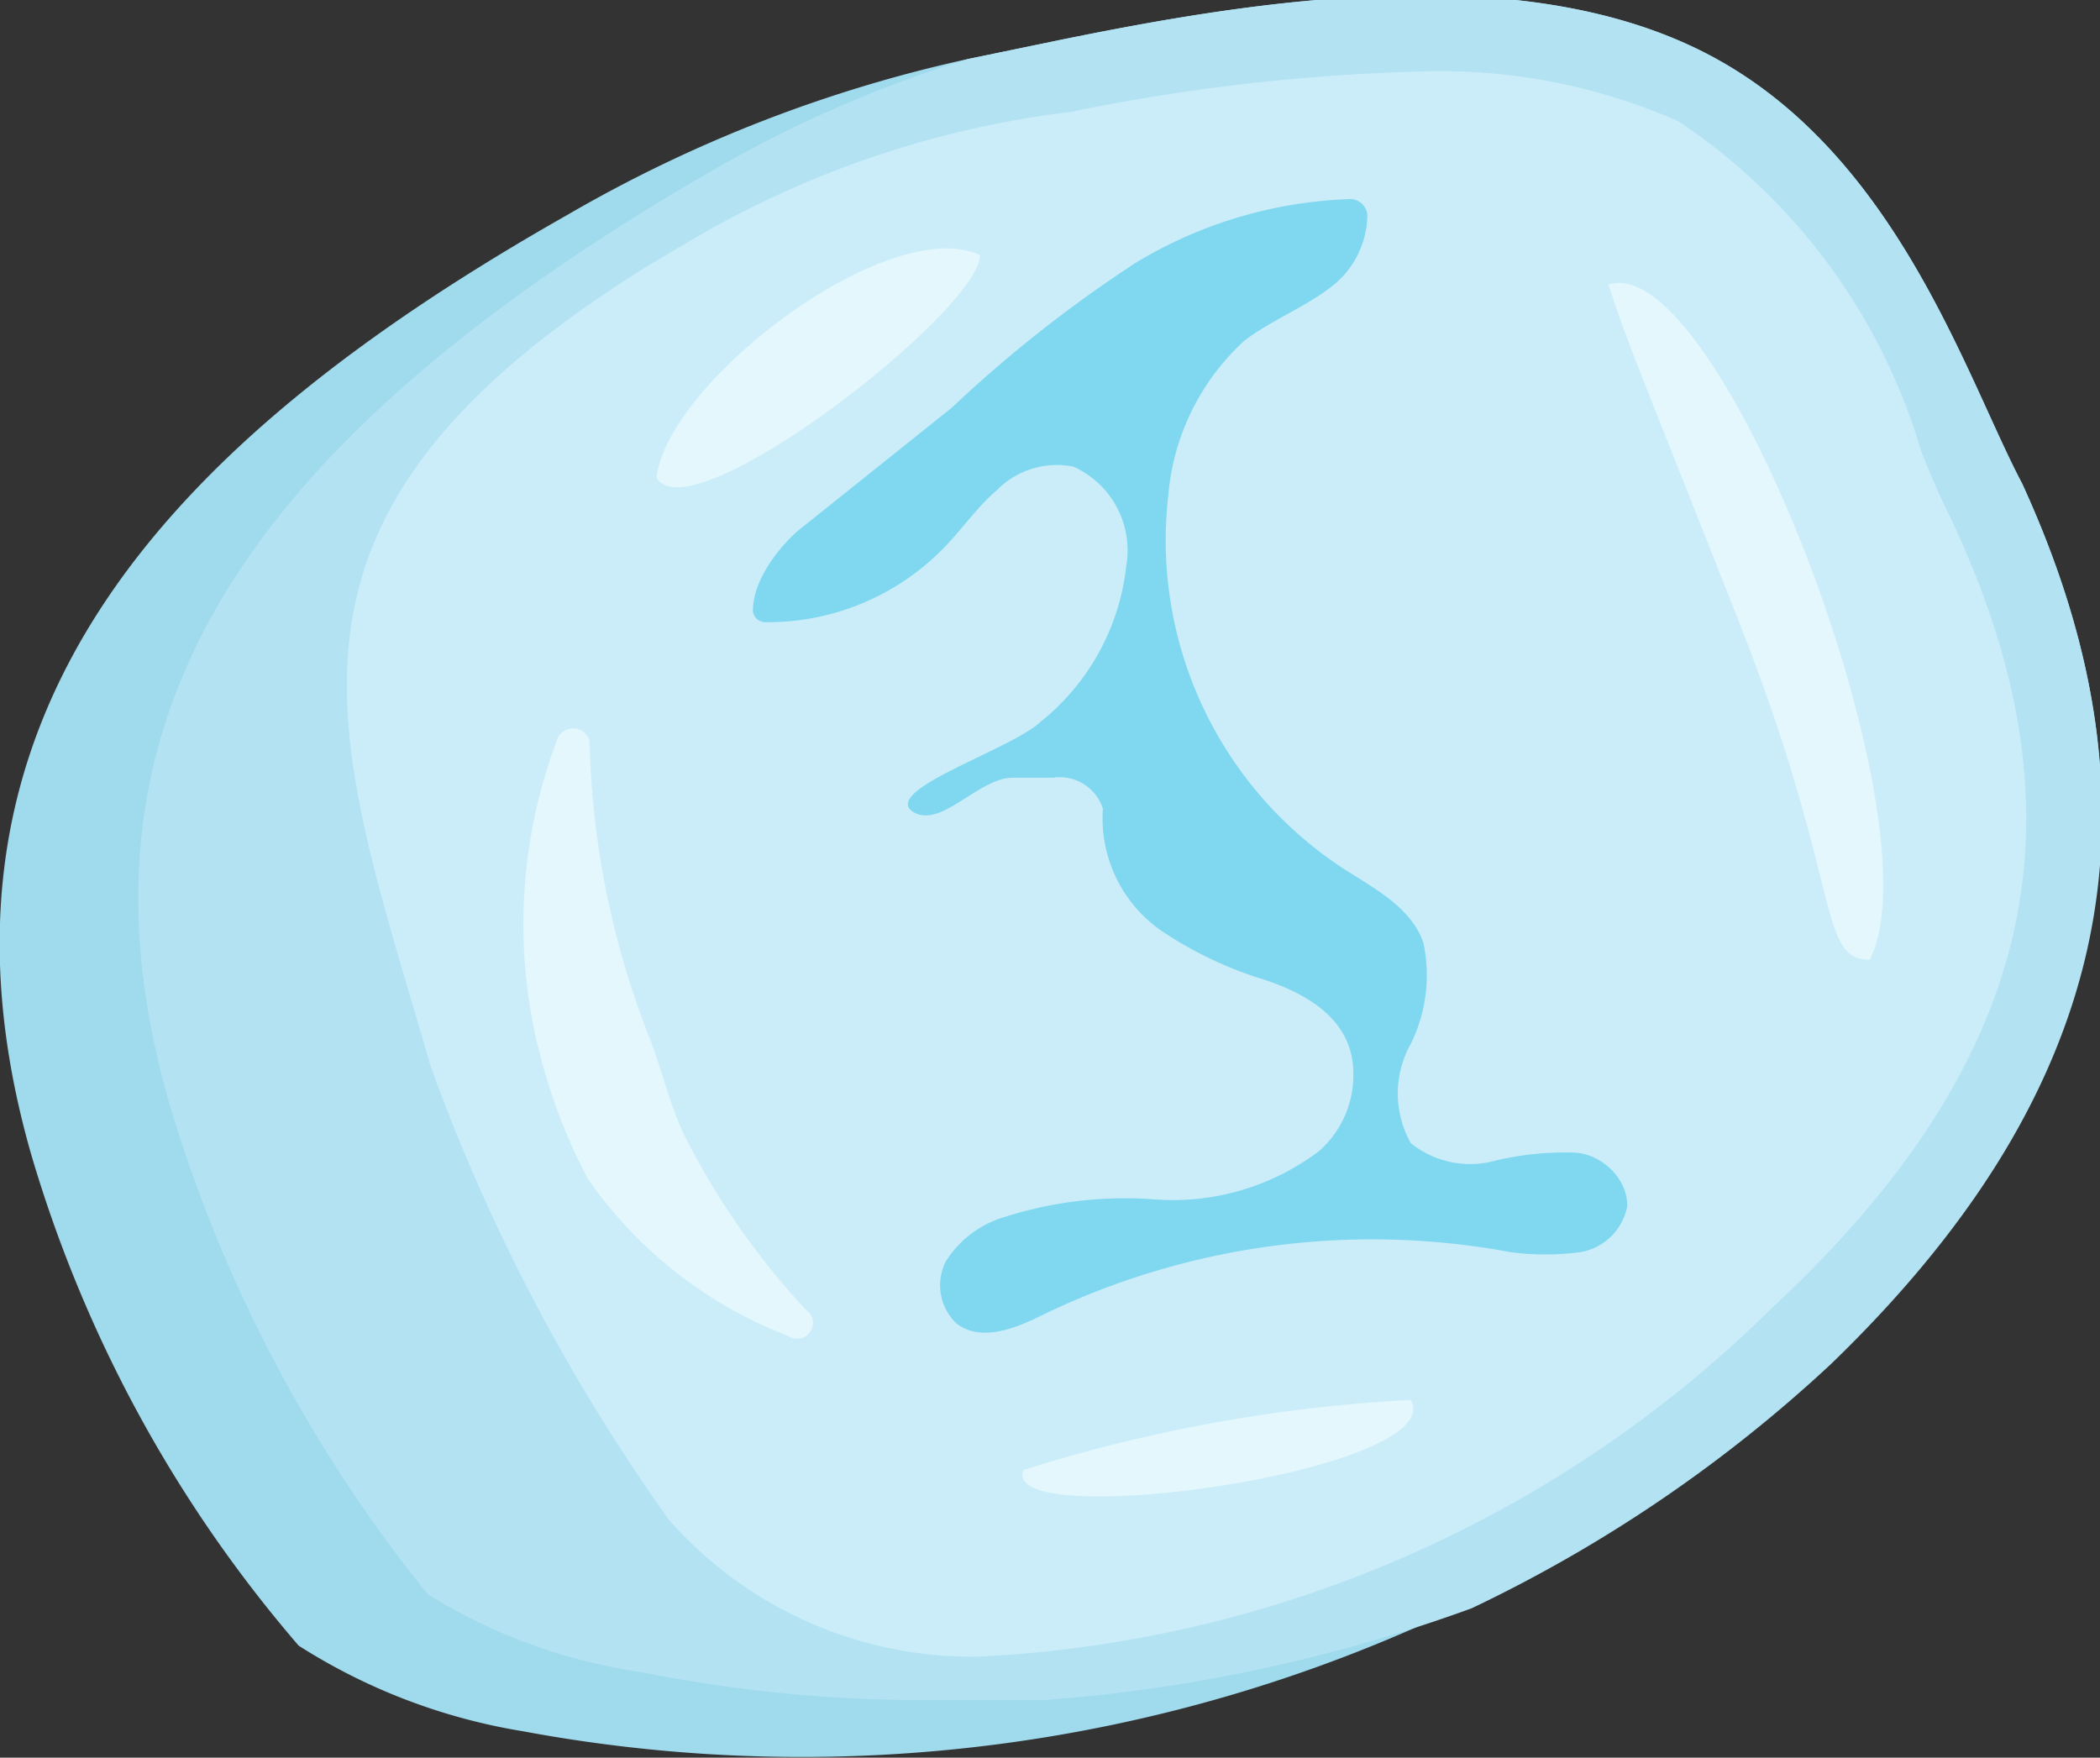 <svg xmlns="http://www.w3.org/2000/svg" viewBox="0 0 13.5 11.3"><rect x="0" y="0" width="13.5" height="11.3" fill="#333333" stroke="none"/><defs><style>.cls-1{fill:#9fdaed;}.cls-2{fill:#b3e2f2;}.cls-3{fill:#cbedfa;}.cls-4{fill:#7fd8ef;}.cls-5{fill:#e3f7fc;}</style></defs><g id="Capa_2" data-name="Capa 2"><g id="Layer_1" data-name="Layer 1"><path class="cls-1" d="M.2,7.42a8.52,8.52,0,0,0,1.72,3.16,3.82,3.82,0,0,0,1.44.55,9.78,9.78,0,0,0,6.05-.81,9.15,9.15,0,0,0,2.31-1.57C13.51,7.09,14,5.29,13,3.11,12.64,2.43,12.2,1,11,.36S8.07,0,6.8.26L6.22.38h0a8.93,8.93,0,0,0-2.57,1C1.11,2.82-.61,4.59.2,7.42Z"/><path class="cls-2" d="M1.09,7.1a9.2,9.2,0,0,0,1.66,3.15,3.57,3.57,0,0,0,1.37.5A9.31,9.31,0,0,0,6,10.93l.71,0a10.22,10.22,0,0,0,2.75-.59,9.15,9.15,0,0,0,2.31-1.57C13.51,7.09,14,5.29,13,3.11,12.64,2.43,12.2,1,11,.36S8.07,0,6.8.26L6.22.38h0a7.92,7.92,0,0,0-1.63.71l-.24.14C1.4,3,.42,4.78,1.09,7.1Z"/><path class="cls-3" d="M2.77,6.86A12.1,12.1,0,0,0,4.3,9.77a2.59,2.59,0,0,0,2,.88h0a7.79,7.79,0,0,0,5.09-2.24c1.71-1.59,2.06-3.17,1.14-5.1-.06-.12-.12-.26-.18-.41A3.85,3.85,0,0,0,10.79.78,3.79,3.79,0,0,0,9.12.46,12.81,12.81,0,0,0,6.88.72a6.29,6.29,0,0,0-2.48.85l-.22.13C1.53,3.34,2.15,4.71,2.77,6.86Z"/><path class="cls-4" d="M5.87,5.22c-.21-.14.63-.4.82-.58a1.49,1.49,0,0,0,.55-1A.59.59,0,0,0,6.9,3a.54.54,0,0,0-.49.15c-.13.11-.23.26-.35.38A1.58,1.58,0,0,1,4.92,4a.08.08,0,0,1-.08-.07c0-.18.13-.37.28-.51l1-.8A8.45,8.45,0,0,1,7.3,1.69a2.84,2.84,0,0,1,1.38-.41.11.11,0,0,1,.11.11.59.59,0,0,1-.24.46c-.17.13-.38.21-.55.34a1.52,1.52,0,0,0-.49,1A2.52,2.52,0,0,0,8.63,5.58c.2.13.44.25.52.48a1,1,0,0,1-.08.65.65.65,0,0,0,0,.64.61.61,0,0,0,.51.12,1.92,1.92,0,0,1,.53-.06c.18,0,.36.17.35.35a.37.37,0,0,1-.3.29,1.71,1.71,0,0,1-.45,0,4.86,4.86,0,0,0-3,.4c-.18.09-.4.18-.56.06a.34.34,0,0,1-.07-.4.67.67,0,0,1,.33-.27,2.54,2.54,0,0,1,1-.13,1.56,1.56,0,0,0,1.07-.31.65.65,0,0,0,.22-.5c0-.35-.31-.52-.6-.61A2.49,2.49,0,0,1,7.49,6a.88.88,0,0,1-.4-.8A.29.29,0,0,0,6.77,5L6.51,5C6.29,5,6.05,5.33,5.87,5.22Z"/><path class="cls-5" d="M5.07,8.59a.1.1,0,0,0,.11-.17,4.87,4.87,0,0,1-.79-1.14c-.08-.18-.1-.28-.2-.57a5.55,5.55,0,0,1-.4-1.95.11.11,0,0,0-.21,0,3.35,3.35,0,0,0-.06,2.19,3.48,3.48,0,0,0,.26.63A2.78,2.78,0,0,0,5.07,8.59Z"/><path class="cls-5" d="M10.34,1.83c.13.4.17.47.84,2.17s.5,2.17.84,2.17C12.47,5.29,11.05,1.59,10.34,1.83Z"/><path class="cls-5" d="M6.3,1.64c-.58-.27-2,.8-2.08,1.43C4.43,3.45,6.3,2,6.3,1.64Z"/><path class="cls-5" d="M9.07,9c.25.46-2.66.86-2.49.45A10,10,0,0,1,9.07,9Z"/></g></g></svg>